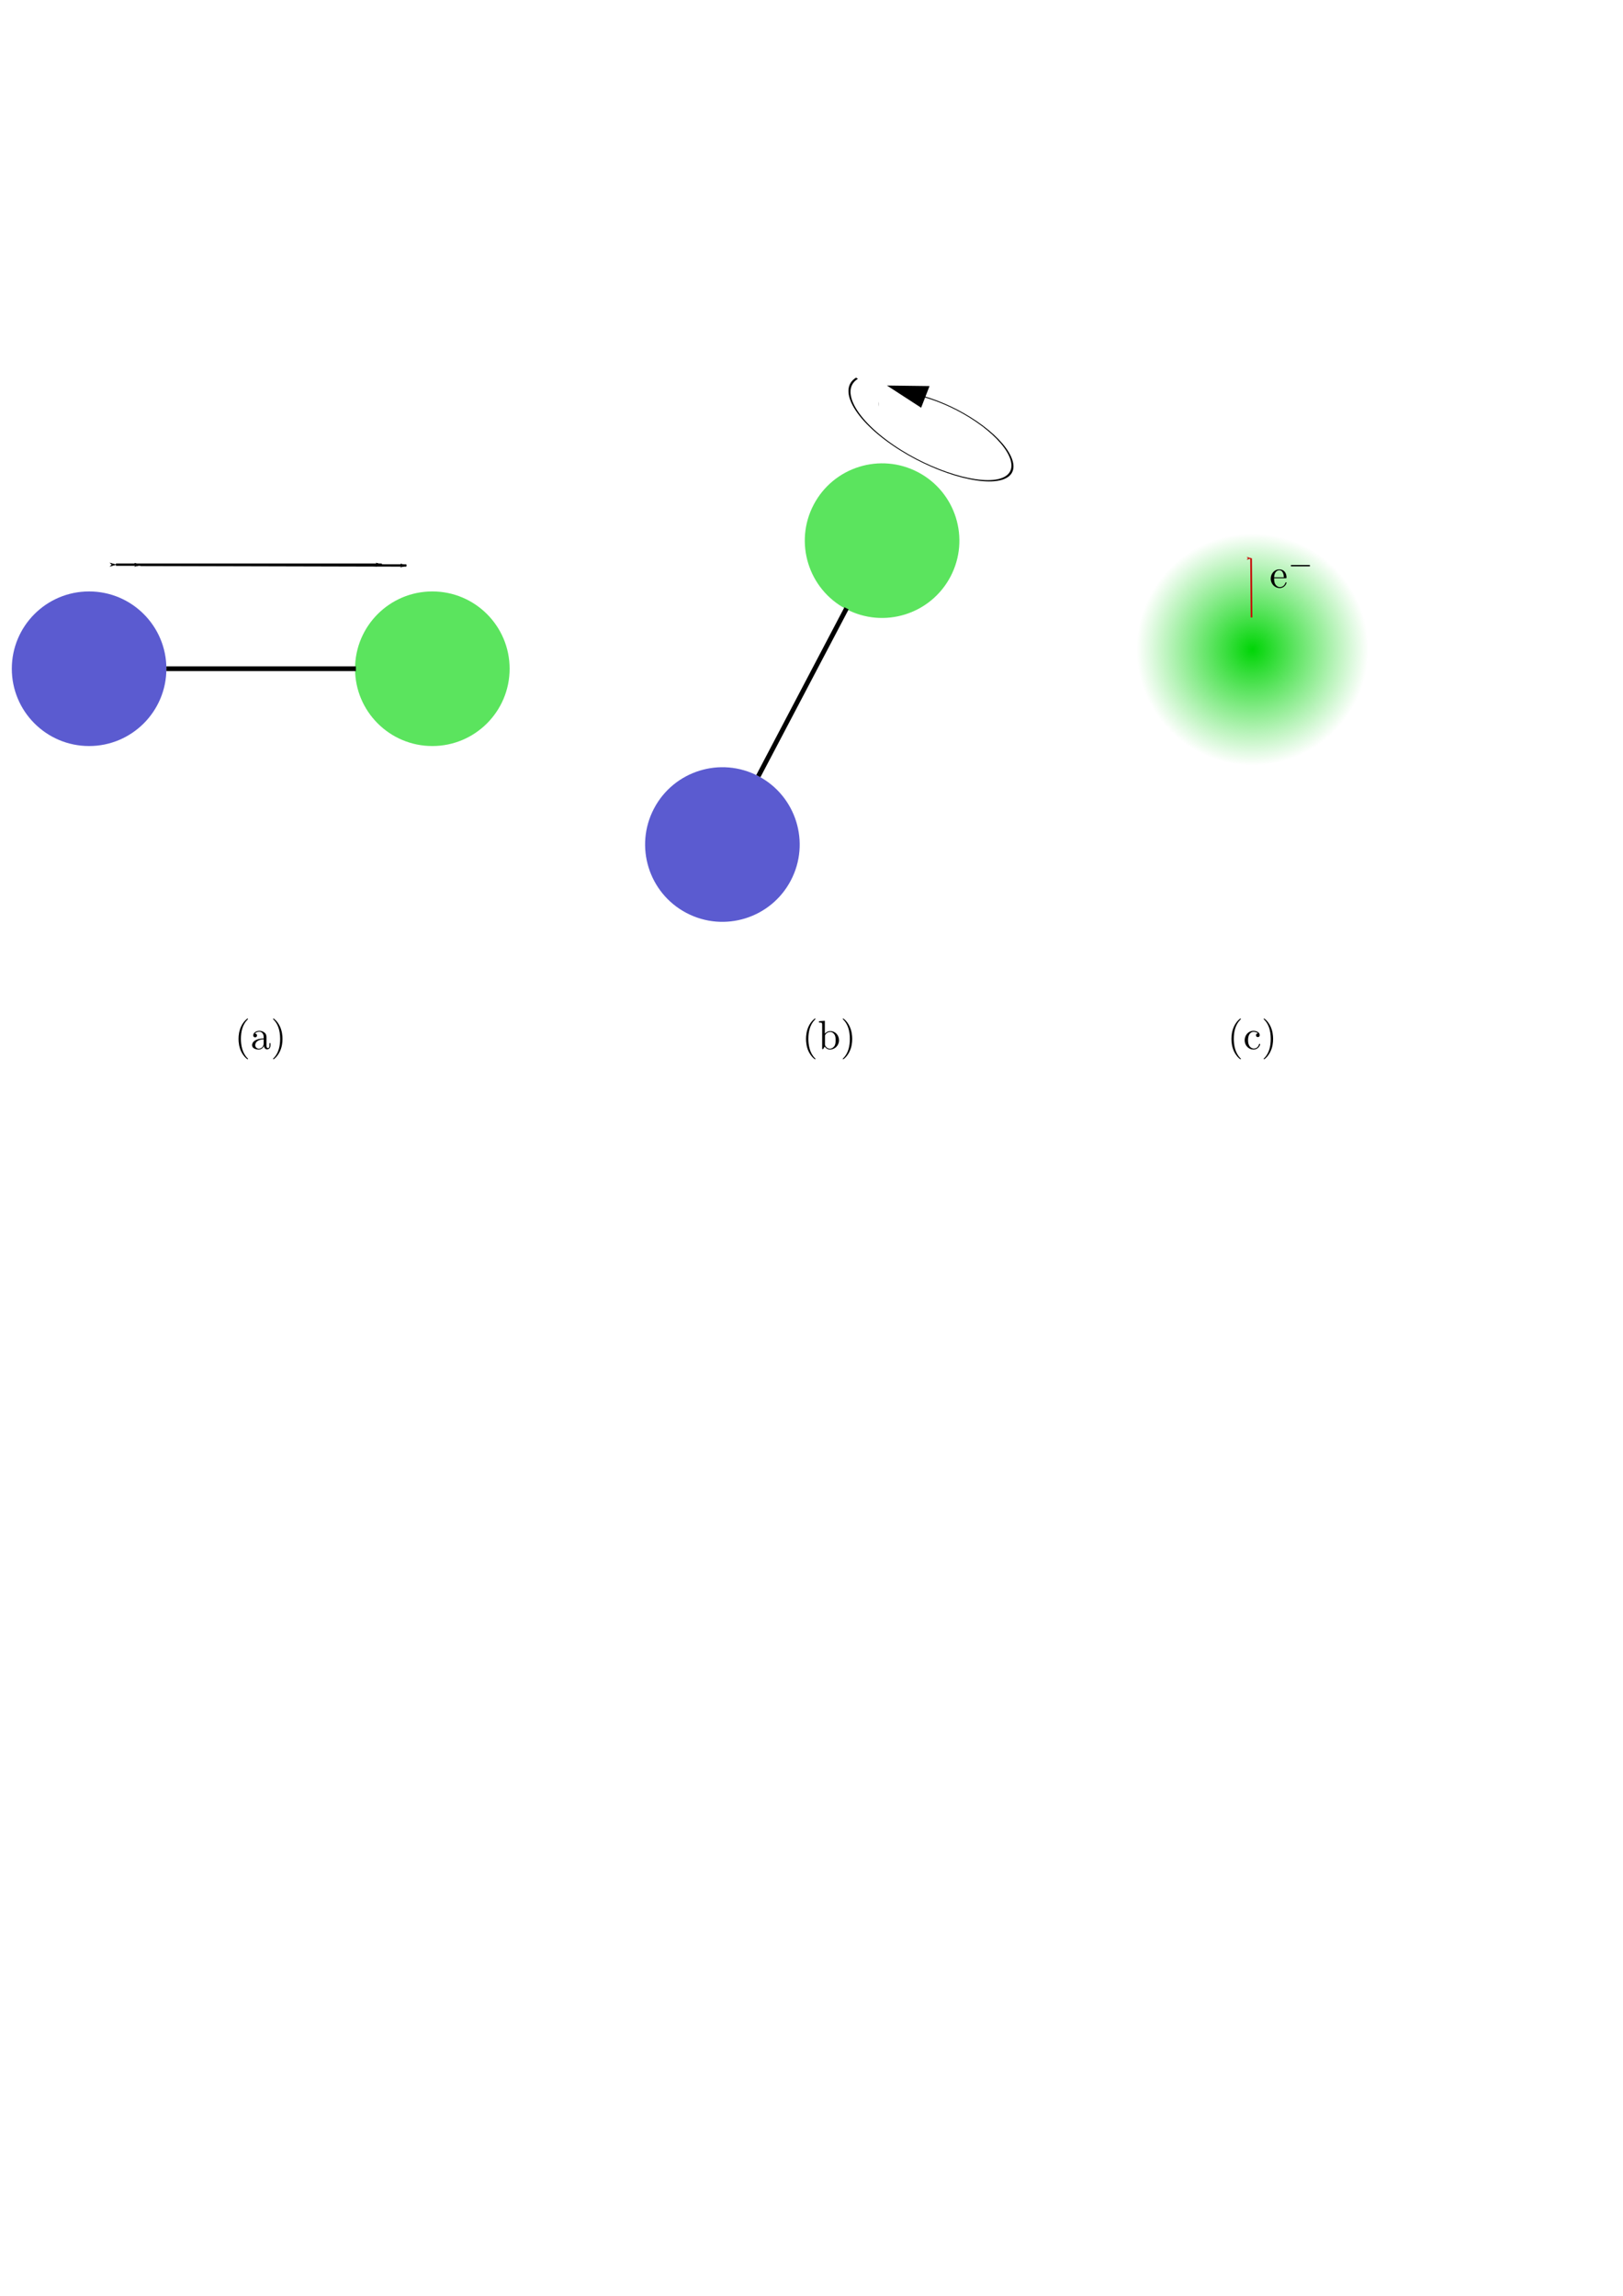 <?xml version="1.0" encoding="UTF-8" standalone="no"?>
<!-- Created with Inkscape (http://www.inkscape.org/) -->

<svg
   xmlns:ns1="http://www.iki.fi/pav/software/textext/"
   xmlns:dc="http://purl.org/dc/elements/1.1/"
   xmlns:cc="http://creativecommons.org/ns#"
   xmlns:rdf="http://www.w3.org/1999/02/22-rdf-syntax-ns#"
   xmlns:svg="http://www.w3.org/2000/svg"
   xmlns="http://www.w3.org/2000/svg"
   xmlns:xlink="http://www.w3.org/1999/xlink"
   xmlns:sodipodi="http://sodipodi.sourceforge.net/DTD/sodipodi-0.dtd"
   xmlns:inkscape="http://www.inkscape.org/namespaces/inkscape"
   sodipodi:docname="molecule_DOFs.svg"
   inkscape:version="0.92.3 (2405546, 2018-03-11)"
   id="svg8"
   version="1.1"
   viewBox="0 0 210 297"
   height="297mm"
   width="210mm">
  <sodipodi:namedview
     inkscape:window-maximized="1"
     inkscape:window-y="27"
     inkscape:window-x="67"
     inkscape:window-height="1025"
     inkscape:window-width="1853"
     showgrid="false"
     inkscape:current-layer="svg8"
     inkscape:document-units="mm"
     inkscape:cy="843.79636"
     inkscape:cx="261.34203"
     inkscape:zoom="1.4"
     inkscape:pageshadow="2"
     inkscape:pageopacity="0.0"
     borderopacity="1.0"
     bordercolor="#666666"
     pagecolor="#ffffff"
     id="base" />
  <defs
     id="defs2">
    <linearGradient
       inkscape:collect="always"
       id="linearGradient7105">
      <stop
         style="stop-color:#00d506;stop-opacity:1;"
         offset="0"
         id="stop7101" />
      <stop
         style="stop-color:#00d506;stop-opacity:0;"
         offset="1"
         id="stop7103" />
    </linearGradient>
    <marker
       inkscape:stockid="Arrow1Lstart"
       orient="auto"
       refY="0.0"
       refX="0.0"
       id="marker5397"
       style="overflow:visible"
       inkscape:isstock="true">
      <path
         id="path5395"
         d="M 0.0,0.0 L 5.0,-5.0 L -12.5,0.0 L 5.0,5.0 L 0.0,0.0 z "
         style="fill-rule:evenodd;stroke:#c80000;stroke-width:1pt;stroke-opacity:1;fill:#c70000;fill-opacity:1"
         transform="scale(0.8) translate(12.5,0)" />
    </marker>
    <marker
       inkscape:stockid="Arrow1Lend"
       orient="auto"
       refY="0.0"
       refX="0.0"
       id="marker1795"
       style="overflow:visible;"
       inkscape:isstock="true">
      <path
         id="path1793"
         d="M 0.0,0.0 L 5.0,-5.0 L -12.5,0.0 L 5.0,5.0 L 0.0,0.0 z "
         style="fill-rule:evenodd;stroke:#000000;stroke-width:1pt;stroke-opacity:1;fill:#000000;fill-opacity:1"
         transform="scale(0.8) rotate(180) translate(12.5,0)" />
    </marker>
    <marker
       inkscape:stockid="Arrow1Lend"
       orient="auto"
       refY="0.0"
       refX="0.0"
       id="Arrow1Lend"
       style="overflow:visible;"
       inkscape:isstock="true">
      <path
         id="path890"
         d="M 0.0,0.0 L 5.0,-5.0 L -12.5,0.0 L 5.0,5.0 L 0.0,0.0 z "
         style="fill-rule:evenodd;stroke:#000000;stroke-width:1pt;stroke-opacity:1;fill:#000000;fill-opacity:1"
         transform="scale(0.8) rotate(180) translate(12.5,0)" />
    </marker>
    <marker
       inkscape:stockid="Arrow1Lstart"
       orient="auto"
       refY="0.0"
       refX="0.0"
       id="Arrow1Lstart"
       style="overflow:visible"
       inkscape:isstock="true">
      <path
         id="path887"
         d="M 0.0,0.0 L 5.0,-5.0 L -12.5,0.0 L 5.0,5.0 L 0.0,0.0 z "
         style="fill-rule:evenodd;stroke:#000000;stroke-width:1pt;stroke-opacity:1;fill:#000000;fill-opacity:1"
         transform="scale(0.8) translate(12.5,0)" />
    </marker>
    <marker
       inkscape:stockid="Arrow1Lstart"
       orient="auto"
       refY="0"
       refX="0"
       id="Arrow1Lstart-7"
       style="overflow:visible"
       inkscape:isstock="true">
      <path
         inkscape:connector-curvature="0"
         id="path887-5"
         d="M 0,0 5,-5 -12.5,0 5,5 Z"
         style="fill:#000000;fill-opacity:1;fill-rule:evenodd;stroke:#000000;stroke-width:1pt;stroke-opacity:1"
         transform="matrix(0.8,0,0,0.8,10,0)" />
    </marker>
    <marker
       inkscape:stockid="Arrow1Lend"
       orient="auto"
       refY="0"
       refX="0"
       id="marker1795-3"
       style="overflow:visible"
       inkscape:isstock="true">
      <path
         inkscape:connector-curvature="0"
         id="path1793-5"
         d="M 0,0 5,-5 -12.5,0 5,5 Z"
         style="fill:#000000;fill-opacity:1;fill-rule:evenodd;stroke:#000000;stroke-width:1pt;stroke-opacity:1"
         transform="matrix(-0.8,0,0,-0.8,-10,0)" />
    </marker>
    <radialGradient
       inkscape:collect="always"
       xlink:href="#linearGradient7105"
       id="radialGradient7107"
       cx="169.617"
       cy="95.255"
       fx="169.617"
       fy="95.255"
       r="15"
       gradientUnits="userSpaceOnUse"
       gradientTransform="translate(-7.56,-11.237)" />
  </defs>
  <g
     inkscape:label="Layer 1"
     inkscape:groupmode="layer"
     id="layer1" />
  <g
     id="g5682">
    <g
       id="g8295">
      <circle
         style="opacity:0.644;fill:#0000b6;fill-opacity:1;stroke:none;stroke-width:0.15;stroke-miterlimit:4;stroke-dasharray:none;stroke-opacity:1"
         id="path815"
         cx="11.528"
         cy="86.512"
         r="10" />
      <circle
         style="opacity:0.644;fill:#00d506;fill-opacity:1;stroke:none;stroke-width:0.15;stroke-miterlimit:4;stroke-dasharray:none;stroke-opacity:1"
         id="path815-3"
         cx="55.94"
         cy="86.512"
         r="10" />
      <path
         style="fill:none;stroke:#000000;stroke-width:0.611;stroke-linecap:butt;stroke-linejoin:miter;stroke-miterlimit:4;stroke-dasharray:none;stroke-opacity:1"
         d="m 21.525,86.512 c 24.524,0 24.524,0 24.524,0 z"
         id="path868"
         inkscape:connector-curvature="0" />
      <path
         style="fill:#00d579;fill-opacity:1;stroke:#000000;stroke-width:0.3;stroke-linecap:butt;stroke-linejoin:miter;stroke-miterlimit:4;stroke-dasharray:none;stroke-opacity:1;marker-start:url(#Arrow1Lstart);marker-end:url(#marker1795)"
         d="m 14.989,73.047 c 34.413,0 34.413,0 34.413,0 z"
         id="path868-6"
         inkscape:connector-curvature="0" />
      <path
         style="fill:#000000;fill-opacity:1;stroke:#000000;stroke-width:0.3;stroke-linecap:butt;stroke-linejoin:miter;stroke-miterlimit:4;stroke-dasharray:none;stroke-opacity:1;marker-start:url(#Arrow1Lstart-7);marker-end:url(#marker1795-3)"
         d="M 52.585,73.156 C 18.172,73.071 18.172,73.071 18.172,73.071 Z"
         id="path868-6-6"
         inkscape:connector-curvature="0" />
    </g>
    <g
       transform="translate(0.647,0.189)"
       id="g7758">
      <circle
         style="opacity:0.644;fill:#0000b6;fill-opacity:1;stroke:none;stroke-width:0.15;stroke-miterlimit:4;stroke-dasharray:none;stroke-opacity:1"
         id="path815-2"
         cx="-53.356"
         cy="132.908"
         r="10"
         transform="rotate(-62.274)" />
      <circle
         style="opacity:0.644;fill:#00d506;fill-opacity:1;stroke:none;stroke-width:0.15;stroke-miterlimit:4;stroke-dasharray:none;stroke-opacity:1"
         id="path815-3-9"
         cx="-8.944"
         cy="132.908"
         r="10"
         transform="rotate(-62.274)" />
      <path
         style="fill:none;stroke:#000000;stroke-width:0.611;stroke-linecap:butt;stroke-linejoin:miter;stroke-miterlimit:4;stroke-dasharray:none;stroke-opacity:1"
         d="M 97.475,100.215 C 108.885,78.508 108.885,78.508 108.885,78.508 Z"
         id="path868-1"
         inkscape:connector-curvature="0" />
      <path
         sodipodi:type="spiral"
         style="fill:none;fill-rule:evenodd;stroke:#000000;stroke-width:0.265"
         id="path5105"
         sodipodi:cx="140.45013"
         sodipodi:cy="60.600101"
         sodipodi:expansion="1"
         sodipodi:revolution="3"
         sodipodi:radius="11.833282"
         sodipodi:argument="-21.522451"
         sodipodi:t0="0"
         d="m 140.45,60.6 c -0.529,-0.268 0.1,-0.846 0.445,-0.88 0.936,-0.092 1.442,0.979 1.314,1.771 -0.229,1.416 -1.808,2.09 -3.096,1.748 -1.889,-0.502 -2.753,-2.647 -2.183,-4.421 0.76,-2.365 3.489,-3.421 5.746,-2.617 2.841,1.012 4.092,4.332 3.051,7.072 -1.26,3.318 -5.176,4.765 -8.397,3.486 -3.796,-1.507 -5.438,-6.02 -3.92,-9.722 1.753,-4.274 6.865,-6.113 11.047,-4.354 4.752,1.998 6.788,7.71 4.789,12.372 -2.243,5.23 -8.555,7.463 -13.698,5.223 -5.709,-2.487 -8.139,-9.401 -5.657,-15.023"
         transform="matrix(1,0.426,0,0.459,-19.655,-31.954)" />
      <rect
         style="opacity:1;fill:#ffffff;fill-opacity:1;fill-rule:evenodd;stroke:none;stroke-width:0.373;stroke-miterlimit:4;stroke-dasharray:none;stroke-opacity:1"
         id="rect5128"
         width="14.94"
         height="6.634"
         x="124.511"
         y="-3.34"
         transform="matrix(0.908,0.419,0,1,0,0)" />
      <path
         sodipodi:type="star"
         style="opacity:1;fill:#000000;fill-opacity:1;fill-rule:evenodd;stroke:none;stroke-width:0.3;stroke-miterlimit:4;stroke-dasharray:none;stroke-opacity:1"
         id="path5132"
         sodipodi:sides="3"
         sodipodi:cx="149.00275"
         sodipodi:cy="58.061035"
         sodipodi:r1="16.499971"
         sodipodi:r2="8.2499847"
         sodipodi:arg1="1.0817918"
         sodipodi:arg2="2.1289894"
         inkscape:flatsided="false"
         inkscape:rounded="0"
         inkscape:randomized="0"
         d="m 156.754,72.627 -12.12,-7.568 -12.12,-7.568 12.615,-6.712 12.615,-6.712 -0.494,14.281 z"
         inkscape:transform-center-x="-0.23407808"
         transform="matrix(0.202,0.056,-0.031,0.1,89.127,36.515)"
         inkscape:transform-center-y="0.64094487" />
    </g>
    <circle
       r="15"
       cy="84.018"
       cx="162.057"
       id="path7099"
       style="opacity:1;fill:url(#radialGradient7107);fill-opacity:1;fill-rule:evenodd;stroke:none;stroke-width:0.38;stroke-miterlimit:4;stroke-dasharray:none;stroke-opacity:1" />
    <path
       inkscape:connector-curvature="0"
       id="path868-9-6"
       d="m 161.876,72.231 c 0.059,7.648 0.059,7.648 0.059,7.648 z"
       style="fill:#c70000;fill-opacity:1;stroke:#c80000;stroke-width:0.214;stroke-linecap:butt;stroke-linejoin:miter;stroke-miterlimit:4;stroke-dasharray:none;stroke-opacity:1;marker-start:url(#marker5397)" />
    <g
       id="g7914"
       ns1:jacobian_sqrt="0.529167"
       inkscapeversion="0.92.3"
       ns1:alignment="middle center"
       ns1:scale="1.5"
       ns1:preamble="/home/isaac/.config/inkscape/extensions/textext/default_packages.tex"
       ns1:text="(a)"
       ns1:pdfconverter="pdf2svg"
       ns1:texconverter="pdflatex"
       ns1:version="0.11.0"
       transform="matrix(0.529,0,0,0.529,-48.323,64.426)">
      <g
         id="surface1">
        <g
           id="g7911"
           style="fill:#000000;fill-opacity:1">
          <path
             id="path7905"
             transform="translate(148.712,134.765)"
             d="m 3.297,2.391 c 0,-0.031 0,-0.047 -0.172,-0.219 C 1.891,0.922 1.562,-0.969 1.562,-2.5 c 0,-1.734 0.375,-3.469 1.609,-4.703 0.125,-0.125 0.125,-0.141 0.125,-0.172 0,-0.078 -0.031,-0.109 -0.094,-0.109 -0.109,0 -1,0.688 -1.594,1.953 -0.5,1.094 -0.625,2.203 -0.625,3.031 0,0.781 0.109,1.984 0.656,3.125 C 2.25,1.844 3.094,2.5 3.203,2.5 c 0.062,0 0.094,-0.031 0.094,-0.109 z m 0,0"
             style="stroke:none;stroke-width:0"
             inkscape:connector-curvature="0" />
          <path
             id="path7907"
             transform="translate(152.586,134.765)"
             d="m 3.312,-0.75 c 0.047,0.391 0.312,0.812 0.781,0.812 0.219,0 0.828,-0.141 0.828,-0.953 v -0.562 h -0.25 v 0.562 c 0,0.578 -0.25,0.641 -0.359,0.641 -0.328,0 -0.375,-0.453 -0.375,-0.5 v -1.984 c 0,-0.422 0,-0.812 -0.359,-1.188 C 3.188,-4.312 2.688,-4.469 2.219,-4.469 c -0.828,0 -1.516,0.469 -1.516,1.125 0,0.297 0.203,0.469 0.469,0.469 0.281,0 0.453,-0.203 0.453,-0.453 0,-0.125 -0.047,-0.453 -0.516,-0.453 C 1.391,-4.141 1.875,-4.25 2.188,-4.25 c 0.5,0 1.062,0.391 1.062,1.281 v 0.359 c -0.516,0.031 -1.203,0.062 -1.828,0.359 -0.75,0.344 -1,0.859 -1,1.297 0,0.812 0.969,1.062 1.594,1.062 0.656,0 1.109,-0.406 1.297,-0.859 z M 3.25,-2.391 v 1 c 0,0.938 -0.719,1.281 -1.172,1.281 -0.484,0 -0.891,-0.344 -0.891,-0.844 0,-0.547 0.422,-1.375 2.062,-1.438 z m 0,0"
             style="stroke:none;stroke-width:0"
             inkscape:connector-curvature="0" />
          <path
             id="path7909"
             transform="translate(157.568,134.765)"
             d="m 2.875,-2.5 c 0,-0.766 -0.109,-1.969 -0.656,-3.109 -0.594,-1.219 -1.453,-1.875 -1.547,-1.875 -0.062,0 -0.109,0.047 -0.109,0.109 0,0.031 0,0.047 0.188,0.234 0.984,0.984 1.547,2.562 1.547,4.641 0,1.719 -0.359,3.469 -1.594,4.719 C 0.562,2.344 0.562,2.359 0.562,2.391 0.562,2.453 0.609,2.5 0.672,2.5 0.766,2.5 1.672,1.812 2.25,0.547 2.766,-0.547 2.875,-1.656 2.875,-2.5 Z m 0,0"
             style="stroke:none;stroke-width:0"
             inkscape:connector-curvature="0" />
        </g>
      </g>
    </g>
    <g
       transform="matrix(0.529,0,0,0.529,25.1,64.426)"
       ns1:version="0.11.0"
       ns1:texconverter="pdflatex"
       ns1:pdfconverter="pdf2svg"
       ns1:text="(b)"
       ns1:preamble="/home/isaac/.config/inkscape/extensions/textext/default_packages.tex"
       ns1:scale="1.5"
       ns1:alignment="middle center"
       inkscapeversion="0.92.3"
       ns1:jacobian_sqrt="0.529167"
       id="g8108">
      <g
         id="g8106">
        <g
           style="fill:#000000;fill-opacity:1"
           id="g8104">
          <path
             inkscape:connector-curvature="0"
             style="stroke:none;stroke-width:0"
             d="m 3.297,2.391 c 0,-0.031 0,-0.047 -0.172,-0.219 C 1.891,0.922 1.562,-0.969 1.562,-2.5 c 0,-1.734 0.375,-3.469 1.609,-4.703 0.125,-0.125 0.125,-0.141 0.125,-0.172 0,-0.078 -0.031,-0.109 -0.094,-0.109 -0.109,0 -1,0.688 -1.594,1.953 -0.5,1.094 -0.625,2.203 -0.625,3.031 0,0.781 0.109,1.984 0.656,3.125 C 2.25,1.844 3.094,2.5 3.203,2.5 c 0.062,0 0.094,-0.031 0.094,-0.109 z m 0,0"
             transform="translate(148.712,134.765)"
             id="path8098" />
          <path
             inkscape:connector-curvature="0"
             style="stroke:none;stroke-width:0"
             d="m 1.719,-3.766 v -3.156 L 0.281,-6.812 V -6.5 c 0.703,0 0.781,0.062 0.781,0.562 V 0 h 0.25 c 0,-0.016 0.078,-0.156 0.359,-0.625 0.141,0.234 0.562,0.734 1.297,0.734 1.188,0 2.219,-0.984 2.219,-2.266 0,-1.266 -0.969,-2.25 -2.109,-2.25 -0.781,0 -1.203,0.469 -1.359,0.641 z m 0.031,2.625 V -3.188 c 0,-0.188 0,-0.203 0.109,-0.359 C 2.25,-4.109 2.797,-4.188 3.031,-4.188 c 0.453,0 0.812,0.266 1.047,0.641 0.266,0.406 0.281,0.969 0.281,1.391 0,0.359 -0.016,0.953 -0.297,1.406 -0.219,0.312 -0.594,0.641 -1.125,0.641 -0.453,0 -0.812,-0.234 -1.047,-0.609 C 1.75,-0.922 1.75,-0.953 1.75,-1.141 Z m 0,0"
             transform="translate(152.586,134.765)"
             id="path8100" />
          <path
             inkscape:connector-curvature="0"
             style="stroke:none;stroke-width:0"
             d="m 2.875,-2.5 c 0,-0.766 -0.109,-1.969 -0.656,-3.109 -0.594,-1.219 -1.453,-1.875 -1.547,-1.875 -0.062,0 -0.109,0.047 -0.109,0.109 0,0.031 0,0.047 0.188,0.234 0.984,0.984 1.547,2.562 1.547,4.641 0,1.719 -0.359,3.469 -1.594,4.719 C 0.562,2.344 0.562,2.359 0.562,2.391 0.562,2.453 0.609,2.5 0.672,2.5 0.766,2.5 1.672,1.812 2.25,0.547 2.766,-0.547 2.875,-1.656 2.875,-2.5 Z m 0,0"
             transform="translate(158.122,134.765)"
             id="path8102" />
        </g>
      </g>
    </g>
    <g
       id="g8220"
       ns1:jacobian_sqrt="0.529167"
       inkscapeversion="0.92.3"
       ns1:alignment="middle center"
       ns1:scale="1.5"
       ns1:preamble="/home/isaac/.config/inkscape/extensions/textext/default_packages.tex"
       ns1:text="(c)"
       ns1:pdfconverter="pdf2svg"
       ns1:texconverter="pdflatex"
       ns1:version="0.11.0"
       transform="matrix(0.529,0,0,0.529,80.146,64.426)">
      <g
         id="g8218">
        <g
           id="g8216"
           style="fill:#000000;fill-opacity:1">
          <path
             id="path8210"
             transform="translate(148.712,134.765)"
             d="m 3.297,2.391 c 0,-0.031 0,-0.047 -0.172,-0.219 C 1.891,0.922 1.562,-0.969 1.562,-2.5 c 0,-1.734 0.375,-3.469 1.609,-4.703 0.125,-0.125 0.125,-0.141 0.125,-0.172 0,-0.078 -0.031,-0.109 -0.094,-0.109 -0.109,0 -1,0.688 -1.594,1.953 -0.5,1.094 -0.625,2.203 -0.625,3.031 0,0.781 0.109,1.984 0.656,3.125 C 2.25,1.844 3.094,2.5 3.203,2.5 c 0.062,0 0.094,-0.031 0.094,-0.109 z m 0,0"
             style="stroke:none;stroke-width:0"
             inkscape:connector-curvature="0" />
          <path
             id="path8212"
             transform="translate(152.586,134.765)"
             d="m 1.172,-2.172 c 0,-1.625 0.812,-2.047 1.344,-2.047 0.094,0 0.719,0.016 1.062,0.375 -0.406,0.031 -0.469,0.328 -0.469,0.453 0,0.266 0.188,0.453 0.453,0.453 0.266,0 0.469,-0.156 0.469,-0.469 0,-0.672 -0.766,-1.062 -1.531,-1.062 -1.25,0 -2.156,1.078 -2.156,2.312 0,1.281 0.984,2.266 2.141,2.266 1.328,0 1.656,-1.203 1.656,-1.297 0,-0.094 -0.109,-0.094 -0.141,-0.094 -0.078,0 -0.109,0.031 -0.125,0.094 -0.281,0.922 -0.938,1.047 -1.297,1.047 -0.531,0 -1.406,-0.422 -1.406,-2.031 z m 0,0"
             style="stroke:none;stroke-width:0"
             inkscape:connector-curvature="0" />
          <path
             id="path8214"
             transform="translate(157.014,134.765)"
             d="m 2.875,-2.5 c 0,-0.766 -0.109,-1.969 -0.656,-3.109 -0.594,-1.219 -1.453,-1.875 -1.547,-1.875 -0.062,0 -0.109,0.047 -0.109,0.109 0,0.031 0,0.047 0.188,0.234 0.984,0.984 1.547,2.562 1.547,4.641 0,1.719 -0.359,3.469 -1.594,4.719 C 0.562,2.344 0.562,2.359 0.562,2.391 0.562,2.453 0.609,2.5 0.672,2.5 0.766,2.5 1.672,1.812 2.25,0.547 2.766,-0.547 2.875,-1.656 2.875,-2.5 Z m 0,0"
             style="stroke:none;stroke-width:0"
             inkscape:connector-curvature="0" />
        </g>
      </g>
    </g>
    <g
       transform="matrix(0.529,0,0,0.529,85.602,4.729)"
       ns1:version="0.11.0"
       ns1:texconverter="pdflatex"
       ns1:pdfconverter="pdf2svg"
       ns1:text="e$^-$"
       ns1:preamble="/home/isaac/.config/inkscape/extensions/textext/default_packages.tex"
       ns1:scale="1.5"
       ns1:alignment="middle center"
       inkscapeversion="0.92.3"
       ns1:jacobian_sqrt="0.529167"
       id="g5582">
      <g
         id="g5580">
        <g
           style="fill:#000000;fill-opacity:1"
           id="g5574">
          <path
             inkscape:connector-curvature="0"
             style="stroke:none;stroke-width:0"
             d="M 1.109,-2.516 C 1.172,-4 2.016,-4.25 2.359,-4.25 c 1.016,0 1.125,1.344 1.125,1.734 z m 0,0.219 h 2.781 c 0.219,0 0.25,0 0.25,-0.219 0,-0.984 -0.547,-1.953 -1.781,-1.953 -1.156,0 -2.078,1.031 -2.078,2.281 0,1.328 1.047,2.297 2.188,2.297 C 3.688,0.109 4.141,-1 4.141,-1.188 4.141,-1.281 4.062,-1.312 4,-1.312 c -0.078,0 -0.109,0.062 -0.125,0.141 -0.344,1.031 -1.25,1.031 -1.344,1.031 -0.5,0 -0.891,-0.297 -1.125,-0.672 -0.297,-0.469 -0.297,-1.125 -0.297,-1.484 z m 0,0"
             transform="translate(148.712,134.765)"
             id="path5572" />
        </g>
        <g
           style="fill:#000000;fill-opacity:1"
           id="g5578">
          <path
             inkscape:connector-curvature="0"
             style="stroke:none;stroke-width:0"
             d="m 5.188,-1.578 c 0.109,0 0.281,0 0.281,-0.156 0,-0.188 -0.172,-0.188 -0.281,-0.188 H 1.031 c -0.109,0 -0.281,0 -0.281,0.172 0,0.172 0.156,0.172 0.281,0.172 z m 0,0"
             transform="translate(153.14,131.149)"
             id="path5576" />
        </g>
      </g>
    </g>
  </g>
</svg>
